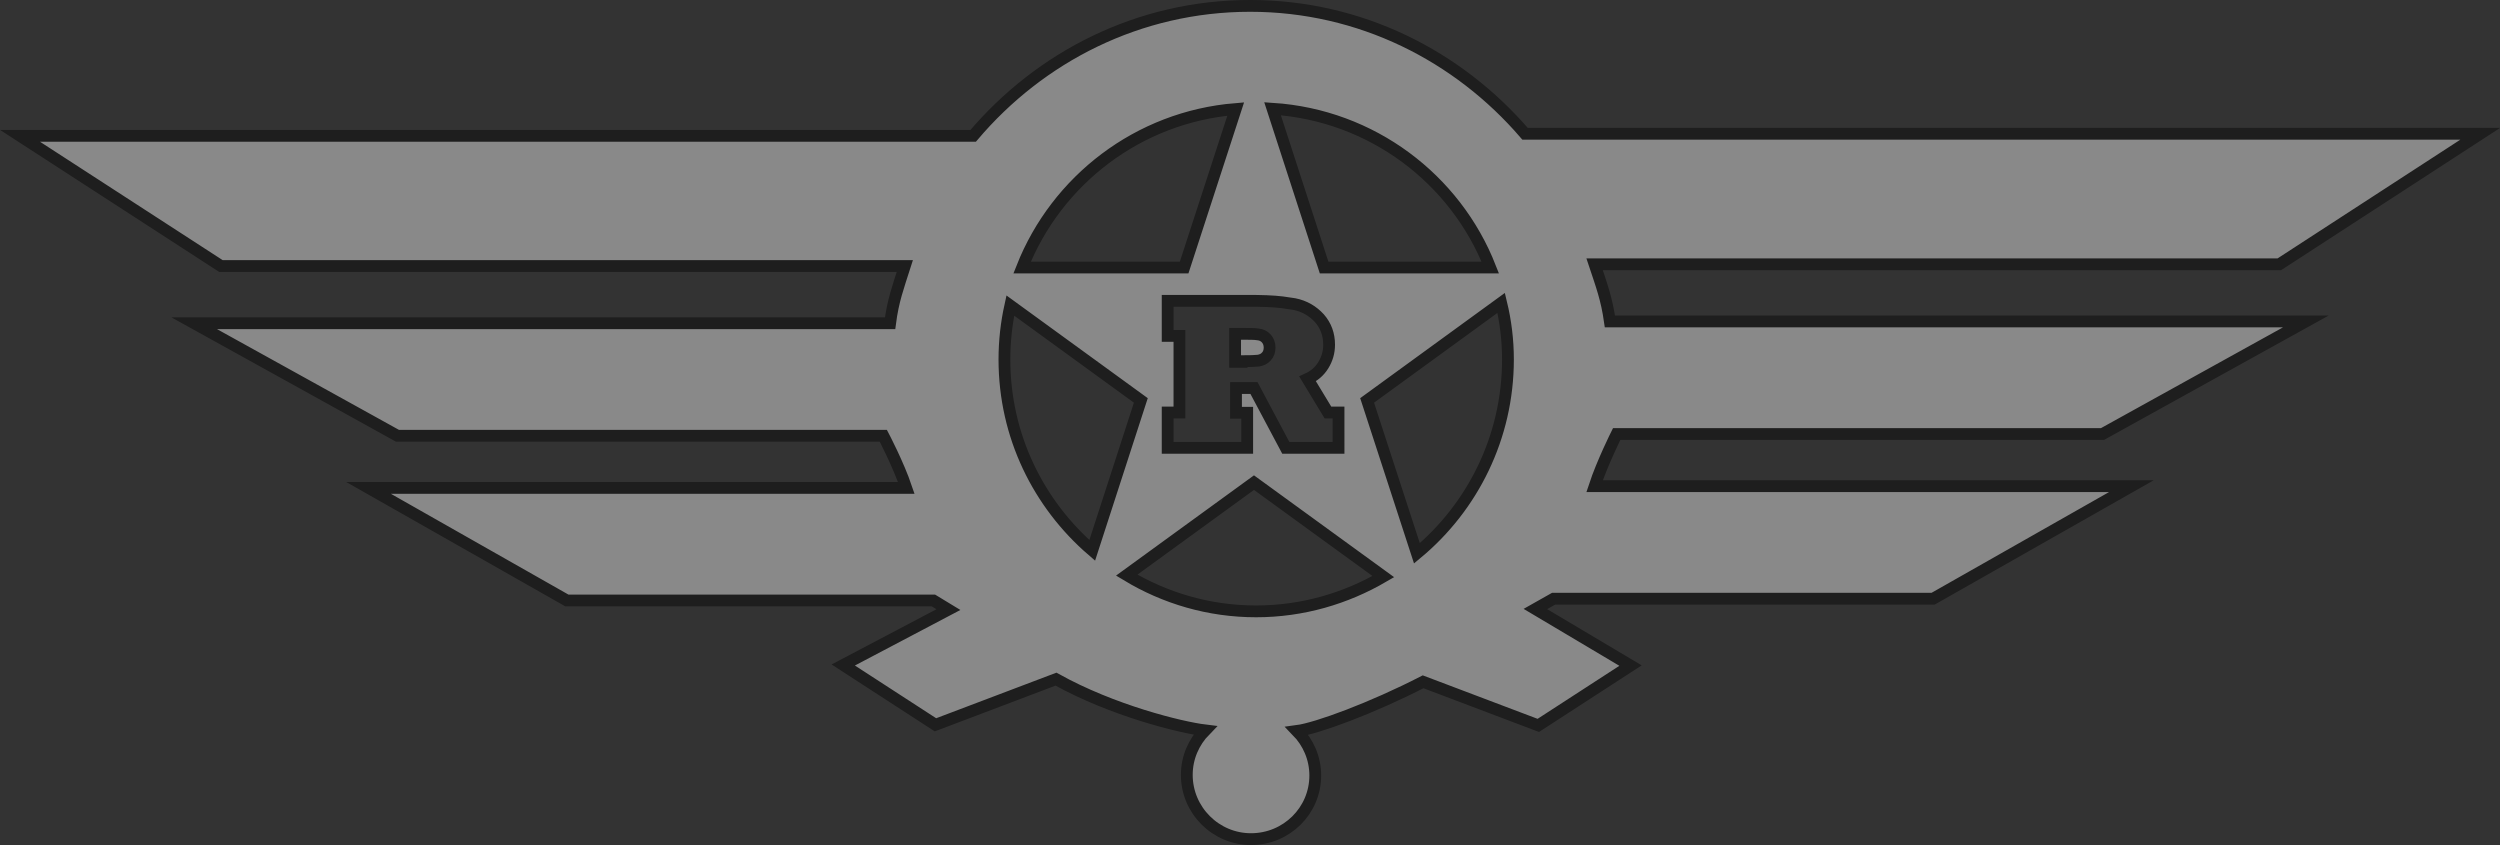 <?xml version="1.0" encoding="utf-8"?>
<!-- Generator: Adobe Illustrator 19.2.0, SVG Export Plug-In . SVG Version: 6.00 Build 0)  -->
<svg version="1.1" id="Layer_1" xmlns="http://www.w3.org/2000/svg" xmlns:xlink="http://www.w3.org/1999/xlink" x="0px" y="0px"
	 viewBox="0 0 848.5 286.9" style="enable-background:new 0 0 848.5 286.9;" xml:space="preserve">
<rect x="0" y="0" width="848.5" height="286.9" fill="#333333" stroke="none"/>
<style type="text/css">
	.st0{fill:url(#SVGID_1_);stroke:#FFFFFF;stroke-width:4.611;stroke-miterlimit:10;}
	.st1{fill:#FFFFFF;}
	.st2{fill:#FFFFFF;stroke:#FFFFFF;stroke-width:1.088;}
	.st3{fill:#FFFFFF;stroke:#FFFFFF;stroke-width:1.062;}
	.st4{fill:#FFFFFF;stroke:#FFFFFF;stroke-width:1.093;}
	.st5{fill:#FFFFFF;stroke:#FFFFFF;stroke-width:1.103;}
	.st6{fill:url(#SVGID_2_);stroke:#FFFFFF;stroke-width:5.289;stroke-miterlimit:10;}
	.st7{fill:url(#SVGID_3_);stroke:#FFFFFF;stroke-width:5.289;stroke-miterlimit:10;}
	.st8{fill:#FFFFFF;stroke:#FFFFFF;stroke-width:1.248;}
	.st9{fill:#FFFFFF;stroke:#FFFFFF;stroke-width:1.219;}
	.st10{fill:#FFFFFF;stroke:#FFFFFF;stroke-width:1.254;}
	.st11{fill:#FFFFFF;stroke:#FFFFFF;stroke-width:1.265;}
	.st12{fill:url(#SVGID_4_);stroke:#FFFFFF;stroke-width:5.289;stroke-miterlimit:10;}
	.st13{fill:#006838;}
	.st14{fill:#48B865;}
	.st15{fill:#C2B59B;stroke:#A97C50;stroke-width:3;stroke-miterlimit:10;}
	.st16{fill:#C49A6C;stroke:#8B5E3C;stroke-width:4;stroke-miterlimit:10;}
	.st17{fill:url(#SVGID_5_);stroke:#FFFFFF;stroke-width:5;stroke-miterlimit:10;}
	.st18{fill:url(#SVGID_6_);}
	.st19{fill:url(#SVGID_7_);stroke:#FFFFFF;stroke-width:5;stroke-miterlimit:10;}
	.st20{fill:url(#SVGID_8_);stroke:#FFFFFF;stroke-width:5;stroke-miterlimit:10;}
	.st21{opacity:0.6;fill:#C49A6C;enable-background:new    ;}
	.st22{opacity:0.42;}
	.st23{fill:#FFFFFF;stroke:#000000;stroke-width:4;stroke-miterlimit:10;}
</style>
<g>
	
		<linearGradient id="SVGID_1_" gradientUnits="userSpaceOnUse" x1="-5521.17" y1="-792.528" x2="-5521.17" y2="-962.604" gradientTransform="matrix(1 0 0 -1 0 288)">
		<stop  offset="0" style="stop-color:#FFFFFF"/>
		<stop  offset="0.186" style="stop-color:#E6E7E8"/>
		<stop  offset="0.301" style="stop-color:#E1E3E7"/>
		<stop  offset="0.404" style="stop-color:#D7DBE4"/>
		<stop  offset="0.503" style="stop-color:#C8CFE0"/>
		<stop  offset="0.6" style="stop-color:#B3C0DA"/>
		<stop  offset="0.694" style="stop-color:#97ADD3"/>
		<stop  offset="0.786" style="stop-color:#7798CA"/>
		<stop  offset="0.876" style="stop-color:#4E83C1"/>
		<stop  offset="0.928" style="stop-color:#2778BD"/>
		<stop  offset="0.984" style="stop-color:#1C75BC"/>
		<stop  offset="0.986" style="stop-color:#1E71B9"/>
		<stop  offset="0.99" style="stop-color:#2264B0"/>
		<stop  offset="0.995" style="stop-color:#294EA2"/>
		<stop  offset="1" style="stop-color:#2E3192"/>
		<stop  offset="1" style="stop-color:#2E3192"/>
	</linearGradient>
	<path class="st0" d="M-6112,1140.2c0,0-6,18.3,26.1,15.3c50.8-4.7,50.5-18.5,50.5-18.5l44.4-15.9l5.6,12.4l30,9.1l35.7-19.5
		c0,0,28.8-46.5,41.3-42.3c77,25.4,67.1,6,78.6,4.9s49.7,15.7,49.7,15.7l29.6,23.5l14.5-13.2l15.5,8l21.1,25.3l1.9,2.8
		c0,0,26.6-7.5,39.8-6.4c19.2,8.4,39.3,11.8,39.3,11.8l38.1-1.3l57.9,15.5l38.9,2.8l34-4.4l37.7-6.9l38.9-3.6l24.9-9.6
		c0,0,16.9-9.1,28.2-9.8c11.3-0.6,33.2,7,33.2,7l10,6l27.8-21.2l37.8,13.2l7.2,9l27.3,11.5l15.8,3l61.1-8.9l19.4,3.9l29.2,3.9
		l38.3,14.1l39.8-6l46.8,8.5l13.1,3.1h10.8l22.6-9.1l26.7-0.6l18.3,0.7l0.8,38.3h197v33.2h-328.7v-0.4l-1159.4,1.2l-187.7,0.2
		c-151.8,21.1-153-46.1-153-46.1l184.9-25.1l86.1-57.3L-6112,1140.2z"/>
	<path class="st1" d="M-6244.4,1185.2c1.7,3.5-11.5-1.3-11.5-1.3l-11.5,6.6l-45.5,34.6c0,0,41.2-44.4,33.6-44
		c-199.2,10.3,72.8,19.3-134.2,27.3c-110,4.3,124.6-29,124.6-29l49.6-12C-6239.3,1167.4-6248.2,1177.4-6244.4,1185.2z"/>
	<path class="st2" d="M-5878.4,1080.3c1.7-0.3,11.1,3.5,54,15.4c15.9,2,20.4-9.2,25.3-11.1c4.8-1.8,48.3,15.6,48.3,15.6l23.2,22.5
		l6.1,5.6l15.2-14.3c0,0-15.3,23.9,0.6,35.7c38.4,16,20.1-28,20.1-28s15.3,27.6,23,26.7c8.6-8,33.6-7.3,33.6-7.3s-44.1,4.7-3.1,25.3
		c16.5,14,35.5-1.3,11.8-19.3c-23.1-17.5,28.5,6.6,28.5,6.6l40.5-2l46,14c0,0-40.1-17.2-85.6-2.1c-18.4,6-23.9,14.7-20.6,17.4
		c20.8,17.4,43.9-23.9,39.1,0.1c-0.6,3-16.5,25.6-67,24.4c37-28.1-120.7-77.1-18.3-12.4c13.9,8.8-125.9-19.6-125.9-19.6
		s142.6,49.8,74.9,2.1c0-1.4-125.2-20.5-125.2-20.5s98.6,3.9,132,17.1c16.3,8.1-39.2-19.2-34.4-18.7c18.7,2,18.7-6,18.7-6
		s-0.3-27.8-24.5-24c-36.3,8.3-23.5,23.9-7.9,28c-25.2,0-62.6-4-62.6-4s19.3-0.2,30.9-6.8c15-8.5,21.3-15.1,24.2-18.8
		c2.9-3.7,10-16.7,3.9-19.9c-74.8-39.5-60.7,31.2-23,15.5c-14.5,17.1-41,24-39.6,17.5C-5808.1,1098.1-5878.4,1080.3-5878.4,1080.3z"
		/>
	<path class="st3" d="M-4858.2,1173.4l-14,3.6l-17.3-1.5l-56.3-4.6l-38.7,6.9l-37.4-13.3l-15.2-2.8l-35.1-6.4l-57.5,8.6l-18.1-2.5
		l-23-9l-11.5-11.5c0,0-23.1-10.5-35.1-14.5c-1.9-0.6-12.7,6.4-21,16l-12.3,5.5l-3.6-5c0,0-26-7.1-34.5-7c-14.7,0.2-45.1,16-41.7,16
		c19.5-8.4,41.6-15.6,42.4-4.5c0.1,1.6,2.3,0.4-2.5,5.5c-2.9,3,12.2-3.5,17-0.4s2.4,8.9,2.4,8.9s-9.2,7.6-14.1,8.1
		c-2.8,0.3-9.4,1-46.8-14.8c-4.6-1.9,18.9,10.9,18.9,10.9l34.8,11.4l60-7.5c3.6-0.3-86.8,20.1-45-6c8-5,21-15,21-15s-4,11,5,6
		c23-14-2-9-2-9c42-39,45.1,24.5,10.8,27.6c-7.9,0.7,45.2-0.6,46.2-3.6c6.1-18.4,69.3,68.7,16-7c-7.2-10.2,15.7,2.5,35.1,5
		c106.9-24,11.9,16-14.1,7c12,10,57.3,14.5,57.3,14.5l20.1,3.5c0,0-45.6-8.3-36.9-15.9c24.7-21.6,108.1,13.9,29.7,12.9
		c-11.5-0.1-12.5,0.1-12.5,0.1l34.2,11.5c0,0,100.9,8.7,89.3-5.3c-125.7-8-84.4-61.8,4.8-3.3c-38.8-43.5,147.5,5,13.4,5.3
		c34.8,25.4,41.8,8,34.9,7.8c-4.3-0.1,37.2,3.4,37.2,3.4l53.7-6.6l14.6-22.5L-4858.2,1173.4z"/>
	<path class="st4" d="M-5884.6,1081.9c1-1.2-18.1,17.6-18.1,17.6l-14.9,22l-37.3,22.6c0,0,32.7-12.7,42.6-10.5s8,19.7,4,26.5
		s-42.3,19.9-42.3,19.9l61.7-9.9c0,0,14,3.7,3.3-5.7c-15-13-14.8-30.7-14-30c17,15,40.6,29.8,40.6,29.8l51.1-6.6c0,0,25,3.6,4.4,1.3
		c-58-6.6-85.4-29.6-85.4-29.6s-9-9-7.9-18C-5895.4,1099.4-5895.4,1094.9-5884.6,1081.9z"/>
	<path class="st5" d="M-5930.2,1173.6l-17.4-17.2c6,20-32.7,4.6-36.4-3.9c-8.1-18.5,31-7,31-7l-35.1-12.9l-5.2-10.4l-38.1,14.3
		l-3.7,1.7c0,0-1.4,7.6-17.2,13.5c-65.4,16.9-59.9-10.2-63.8-12c-22.7-10.7-48-19.7-48-19.7s-86.9,56.4-81.6,53.4
		c82.7-58.5,118-23,87-48.5c83.5,22-2.9,34.5-2.9,34.5c1,16.7,35.6,23,56.8,23c19.4,0,11.5-40.5,65.5-13c18,10.5,2.8,38.9,32.1,13.2
		c-39.7-15.4-30-33.1-16.6-33c44.8,0.3,22.6,21.4,22.6,21.4s13.7,8,47.3,8.9L-5930.2,1173.6z"/>
	
		<linearGradient id="SVGID_2_" gradientUnits="userSpaceOnUse" x1="-5612.254" y1="-830.825" x2="-5612.254" y2="-1067.716" gradientTransform="matrix(1 0 0 -1 0 288)">
		<stop  offset="0" style="stop-color:#FFFFFF"/>
		<stop  offset="0.186" style="stop-color:#E6E7E8"/>
		<stop  offset="0.311" style="stop-color:#E2E3E7"/>
		<stop  offset="0.418" style="stop-color:#D8DBE4"/>
		<stop  offset="0.517" style="stop-color:#C9D0E0"/>
		<stop  offset="0.612" style="stop-color:#B5C1DB"/>
		<stop  offset="0.705" style="stop-color:#9BAFD4"/>
		<stop  offset="0.794" style="stop-color:#7B9ACB"/>
		<stop  offset="0.881" style="stop-color:#5586C2"/>
		<stop  offset="0.945" style="stop-color:#2778BD"/>
		<stop  offset="0.992" style="stop-color:#1C75BC"/>
		<stop  offset="0.993" style="stop-color:#1E71B9"/>
		<stop  offset="0.995" style="stop-color:#2264B0"/>
		<stop  offset="0.998" style="stop-color:#294EA2"/>
		<stop  offset="1" style="stop-color:#2E3192"/>
		<stop  offset="1" style="stop-color:#2E3192"/>
	</linearGradient>
	<path class="st6" d="M-6377.2,1215.1l148.7-20l47.5-29.7l37.5-8.4l28,24.4l93-1l15.4-0.2l77.6-1.1l26.2-5.3l71.2-18.8l98.6,12.2
		l15.3,2.7l52.2,24.3l36,4.9l2.5,12.6l41.4-23.6l18.7-14l51.1-9l35.9-29.2l44-16.9l46.8,21.6l5.8,9l20.1-11.5l22.3,7l31.7,21
		l18.3,7.5l-4,1l-9,3h24l29.1-2.2l37.4-2.5l42.6-13.3l12,20l61,10l49,3l12,3l-7-6c0,0,4,0,5-1c0,0,21-3,39,14c0.7,0.7,45-13,45-13
		l6.4,4.3l23.1,13c0,0,2.8,0.9,34.7-1.7c86-7.1,20.5-6.4,13.9-1.5l2.1,149.4l-1476.4,2.9L-6377.2,1215.1z"/>
	<path class="st1" d="M-5430.7,1187.9c59.7-19.5,38.1-49,38.1-49l8.6,9.5l19.4-10.5l19.4,7l33.1,22.5c0,0-25.4-21-41.7-20.3
		c-67.1,13.3-4.2,44.7-5.8,44.8C-5412.7,1197.4-5430.7,1187.9-5430.7,1187.9z"/>
	<g>
		<path class="st1" d="M-5152.5,1179.4c0,0-13-11-21-28c-39,35-113,23-113,23c-344,151,44,105,79,30c91-12,27-63-24,5
			c-3.6,4.8-98.3-23.7-50-28c101-9,0.8-2.4,37,7c23,6,78-44,83-7c1.3,9.8-46,18-46,18l-20,27l70-4c140.7,16.1,141.9,15.2,100,16
			c-12-8-143.7-46,33-20L-5152.5,1179.4z"/>
	</g>
	<path class="st1" d="M-5518.4,1165.9c26.6-21,32-27.6,35.3-30c5.3-3.9,46-17,48.2-17.5s43.9,22,43.9,22
		c-42.1-21.2,13.7,19.5-27.3-2.5c-26.6-13.5-21.5-19.4-42.5,1.6c-43.2,72.5,101.5-7.6,37.5,49.9c-52.5,17.5-61-11.1-63-18.4
		c43.5-57-53.4-11.9,0,8.6c10.8,4.2,28.4,14.8,43.5,17.8c44,8.7,28.6,24.9,7.2,24c-7.9-0.3-2.5,15.9-86.3-24.5
		c-44.6-21.5,18.7-25,18.7-25c-37.2-6.1-71.9,8.5-71.9,8.5l5.8-6.5C-5569.5,1173.9-5519.7,1166.9-5518.4,1165.9z"/>
	<path class="st1" d="M-6286.9,1208.2c-41.3,13.5-56.2,5.9-56.2,5.9c154.2-18.2-31,4.8-44.2,3.4c216.8-30-23.5-20.4,130-37.8
		c11.7-3.3,77.7-47.3,74.8-22.8c-7.4,6.3-79.9,69,7.2,34c76.7-30.8-20.6-37.6-39.6-2l-24.3,16.3L-6286.9,1208.2z"/>
	<path class="st1" d="M-5829.9,1156.4c-32.2,3.4-178.1,26.2-93.9,24.8c1.8,0-172.1,36.1-172.1,36.1l354-9c0,0-94.2-29.8-96.1-36.9
		c-1.9-7.1,23.4-9.3,27.1-9.8c23.2-1.3,90.7,8.8,90.7,8.8S-5796.8,1152.9-5829.9,1156.4z"/>
	
		<linearGradient id="SVGID_3_" gradientUnits="userSpaceOnUse" x1="-4065.888" y1="-741.384" x2="-4065.888" y2="-969.596" gradientTransform="matrix(1 0 0 -1 0 288)">
		<stop  offset="0" style="stop-color:#FFFFFF"/>
		<stop  offset="0.186" style="stop-color:#E6E7E8"/>
		<stop  offset="0.311" style="stop-color:#E2E3E7"/>
		<stop  offset="0.418" style="stop-color:#D8DBE4"/>
		<stop  offset="0.517" style="stop-color:#C9D0E0"/>
		<stop  offset="0.612" style="stop-color:#B5C1DB"/>
		<stop  offset="0.705" style="stop-color:#9BAFD4"/>
		<stop  offset="0.794" style="stop-color:#7B9ACB"/>
		<stop  offset="0.881" style="stop-color:#5586C2"/>
		<stop  offset="0.945" style="stop-color:#2778BD"/>
		<stop  offset="0.992" style="stop-color:#1C75BC"/>
		<stop  offset="0.993" style="stop-color:#1E71B9"/>
		<stop  offset="0.995" style="stop-color:#2264B0"/>
		<stop  offset="0.998" style="stop-color:#294EA2"/>
		<stop  offset="1" style="stop-color:#2E3192"/>
		<stop  offset="1" style="stop-color:#2E3192"/>
	</linearGradient>
	<path class="st7" d="M-4653.4,1117.6c0,0-0.3,23.8,26.1,20.2c50.6-6.9,58.5-20.4,58.5-20.4l18.9-0.3l33.6-26.7l28.8,26.7l26.5-21.9
		c0,0,38.1-66.6,39.7-65.8c77,39,96.4,18,96.4,18l33.6,19.2l36.9-4.2c0,0,1.9,8,12.5,18.7c6.2,6.3,32.6,16,32.6,16l11.4,9.4l4-2.1
		c0,0,18.2,6,35.5,8c18.2,13,37.9,18,37.9,18l29,2.8l57.9,20.4l38.9,3.6l34-5.8l37.7-9.1l38.9-4.7l24.9-12.6c0,0,16.9-12,28.2-12.8
		c11.3-0.9,26.3,12,26.3,12l16.9,5.1l27.8-27.9l29.9,19.2l7.5,14.2l28.1,9.4l67.7-5c0,0,16.3-6.7,28.8-4c12.5,2.7,24.9,12,24.9,12
		s-1-4.7,21.1-2s43.2,24.3,43.2,24.3s21.4-5.8,32.6-7.7c32.1-5.3,45.1,2.7,45.1,2.7l15.8,6l9.1,2.7l17.3,52.7l25.9-56h16.3l1.8,42.8
		h197v43.7h-328.7v-0.5l-1159.4,1.6l-187.7,0.3c-41.5-82.2-159.5-56.2-159.5-56.2s138-67,180-35.7c2.9-1.5,97.6-77.3,97.6-77.3
		L-4653.4,1117.6z"/>
	<path class="st1" d="M-4820.2,1185.1c41.2-16.7,91-45.2,91-45.2l-75.5,47l-79.9,10.2c0,0,85.4-17.3,76.4-29.3
		c-17.2-22.9-80.3-7.3-176.3,30.7c-6.9,2.7,101.9-45,115-45c73,0,96-14,96-14S-4821.6,1185.6-4820.2,1185.1z"/>
	<path class="st8" d="M-4129.4,1148.5c30.4-16.5,45.4-8.3,63-4.3l-23.4-8.4l-40-8c0,0-57.6-36.7-1,5.3c16.1,11.9-32,28.7-40.3,21.3
		c-48.4-43,12-44.9,12-44.9l-24-7.5c0,0-14.3-2.5-16.5,7.5c-3.1-11-6-10.5-6-10.5s7.2,36.2-32.6,31.4
		c-27.8-36.7,10.6-30.7,10.6-30.7s-18.2-1.3-24.9-14c-4.6-8.7-1.9-24-1.9-24l-30.9,3.2c-6.5-4-38.8-21-38.8-21s-12.7,5.8-26.1,8.5
		c-10.8-4.5-67.4-25.7-69.1-25.3c0,0,47,27.3,55.6,36.8c68.4,75.3-35.3,52.5-50.4,38c-0.7,0,30.6,30.2,48.9,28
		c28.8-3.5,36-4.2,89.7,10.5c-21.1-9.3-38.4-28.7-2.9-40.7c24.2-5.1,28.8,34.7,28.8,34.7s-18.2-38-33.6-12
		c-2.9,7.3,59,47.9,42.6,37.3c-40.5-20.8-94.4-25.8-94.4-25.8s51.8,11.8,85.4,32.5c39.3,22,30.7,12.7,30.7,12.7s41.7,21.6,27.1,9.8
		c-110.8-89.5,47.1-43.2,11.9-2.9c19.5,60,63.2-16.8,60-19.5c-1.5-1.2-22.5,36-42,12C-4165.2,1174.6-4146.9,1158-4129.4,1148.5z
		 M-4289,1083.1c-1,11.3-1.9,16-16.3,31.3c-33.6,45.3-55.8-109.6-7.7-40.7C-4296.6,1097.1-4286.5,1053.5-4289,1083.1z"/>
	<path class="st9" d="M-3387.3,1214.4l-22.1-38.7c0,0-8.3-4.3-17.3-9.3c-20.1-11.3-59.5-4.7-59.5-4.7l-20.1,4.7
		c0,0-34.5-22.2-46-22.7c-18.2-0.7-24,1.3-24,1.3s3.8-6.7-18.2-11.3c-16.5-3.5-11.5,2.1-56.6,6.7c-7.8,0.8-14.6,2.7-25.9,3.3
		c-5.8,0-10.6-0.7-10.6-0.7l-31.7-8.7l-9.6-14c0,0-30.5-19.4-31.7-19.3c-1.7,0.1-14.7,10.7-23,23.3l-5.5,3l-14.4-5.5
		c0,0-15.7-10-24.2-9.8c-14.7,0.3-46.9,21.8-43.5,21.8c18.4-11,52.7-25.3,52.5-6.5c0,2.2,0,11-15.1,12.5c-4.2,0.4-7.6,1.5-1.4,4.5
		c9.4,4.5,25.2,1.1,25.2,1.1s-11.5,4.4-12.2,4.9c-2,1.4-30.2,6-48.7-13.7c-3.2-3.4,14.9,15.7,14.9,15.7s-16.8,26,14.9,25.3
		c31.7-0.7,52.8-13.3,52.8-13.3c3.6-0.4-30.8-5.9-12.9-19.7c2.2-1.7,5.7-4.8,9.3-3.8s12.2,12.5,12.2,12.5l1.7-17.5
		c29-45.8,84.6,21.2-3.6,29.9c-7.9,0.8,69.1-5.3,88.2,0c0,0-30.7-11.3-23.2-19.3c5.2-5.5,24.2-0.7,31.9,6.3c5.3,4.9,19.2,21,19.2,21
		l37.4,6h1.9c0,0-6.2,3.5-33.6-11.3c-13.4-12.7-10.6-20,3.8-20.7c13.7-0.6,13.4,18.7,26.9,6c28.2-26.6,64.4,3.6,49.9,22.7
		c-14.4,6-58.5,1.3-58.5,1.3l49.9,14.7c0,0,68.1,10.3,72.9-11c-68.1,28.7-59.5-17.7-47-29c0.5-0.5-2.5,7.1,1.9,13.3
		c1.5,2.1,12.2-24.2,28.8-8c16.3,16-11.6,24.3-8.6,24.7c58.5,7.3,11.5-35.3,16.3-9.3c23-21.3,92.1-9.3,90.2-6
		c-109.4-8,139.1,35.3-62.3,18.7c34.8,33.4,37.9,14,31,13.7c-4.3-0.2,52.2,8.6,52.2,8.6l53.7-8.6l7.9-21.6L-3387.3,1214.4z"/>
	<path class="st10" d="M-4419.4,1029.7c-1.1-0.8-21.8,34.3-21.8,34.3l-14.9,29l-28.5,24.7c0,0,24-11.7,33.9-8.7
		c9.9,3,9.9,26.5,4,34.9c-15.6,22-47.5,27.2-47.5,27.2s50.8-3.3,49.9-4c-44.1-4,20.3-13.8,19.4-14.2c-29.5-14-9-31.2-9.4-30.5
		c-8.6,14.5,31.7,25.5,31.7,25.5l49.4-9.5c0,0,31.8,7.1,11.2,4c-58-8.6-83.3-42.9-83.3-42.9s-4.7-5.3-6-17.2
		C-4436.4,1033.9-4321.6,1100.2-4419.4,1029.7z"/>
	<g>
		<path class="st11" d="M-4453.7,1151.9c0,0-1.4,6,6.5,4.5c-7.9,0-2.2-4.5-2.2-4.5c-0.7-0.7-6.5-4.4-7.2-5
			c-14.8-16.7-42.1-52.7-51.5-57c-13.9-6.4-5-7-39,27.2l-18.9,0.8l-2.2,2c0,0-5.8,3.3-21.6,11c-65.4,22.2-59.4-10.6-63.3-13
			c-22.7-14.1-53.2-29.5-53.2-29.5s-117.8,97.3-116.7,97.3c36.2-18.7,44.5-31.2,54.8-41.3c1.6-1.5-2.4,11.3-2.4,11.3
			c1-1.8,23-12.7,37.4-22c24.7-19.3-19.7-0.2-17-2.3c44.6-35,92.1-1.7,59.7-30c89.9,34.5,11.5,71.5-4.3,45
			c-12.9,37,48.9,47.3,79.9,55c10.1,2.5,58.7-8.4,47.5-8.5c-53.2-0.5-20.9-43.5-66.2-6c-5.2,4.3-19.3,2.5-20.1-7
			c-2.2-25.5,93-44.8,21.3-40.2c-3,0.2,51.3-5.8,58.5-13.8c-36.7,63-7.7,84.5,49.9,51.2c-55.6,13.3-49-43.3-47-41.3
			c12.5,12.7,24-15.3,24-15.3c34.5,28.7,34.5,50,34.5,50s1,2.7,17.8-0.1c0,0,16.4-2.4,26-6c13.5-5.1,14.5-8.5,14.1-11.8
			C-4454.4,1152.4-4453.7,1151.9-4453.7,1151.9z M-4541.2,1116.4c6.2-4,15.6-12.3,15.3-11.3c-4.1,14.3,5.8,8.1,6,8.8
			c7.9,24.5,7.2-16,23-3c10.3,8.5,20.9,20.5,33.3,36.8C-4512.5,1111.1-4461.6,1218.4-4541.2,1116.4z"/>
	</g>
	
		<linearGradient id="SVGID_4_" gradientUnits="userSpaceOnUse" x1="-4136.103" y1="-801.54" x2="-4136.103" y2="-1113.337" gradientTransform="matrix(1 0 0 -1 0 288)">
		<stop  offset="0" style="stop-color:#FFFFFF"/>
		<stop  offset="0.186" style="stop-color:#E6E7E8"/>
		<stop  offset="0.193" style="stop-color:#E2E3E7"/>
		<stop  offset="0.344" style="stop-color:#ADBCD9"/>
		<stop  offset="0.489" style="stop-color:#839FCD"/>
		<stop  offset="0.624" style="stop-color:#628CC5"/>
		<stop  offset="0.746" style="stop-color:#4680C0"/>
		<stop  offset="0.852" style="stop-color:#317ABE"/>
		<stop  offset="0.928" style="stop-color:#2778BD"/>
		<stop  offset="0.984" style="stop-color:#1C75BC"/>
		<stop  offset="0.986" style="stop-color:#1E71B9"/>
		<stop  offset="0.99" style="stop-color:#2264B0"/>
		<stop  offset="0.995" style="stop-color:#294EA2"/>
		<stop  offset="1" style="stop-color:#2E3192"/>
		<stop  offset="1" style="stop-color:#2E3192"/>
	</linearGradient>
	<path class="st12" d="M-4890.5,1195.4c35-3,87.2-5.1,87.2-8l75.7-46.4l24.3-0.1c0,0-15.3,32.2,79.3,58.6
		c26.1,7.3,86.7-14.4,86.7-14.4l24.9-14l61-1.6c0,0-10.8,25.5,54,19.5c26-2.4,24.6-53.3,24.6-53.3s57.1,1.4,76.3,6.7
		c19.2,5.3,28.8,13.3,28.8,13.3l68.1,31.3l36.3,18.4l-18-18l21,21l51.9-42.3l44.2-8.8l45.5-45.6l44-22.3l26.9,19.7l21.4,23.1
		l23.8-13.6l21.6,9.9l29.7,31.3l27.8,5.2l8.6,6l-19.2,8l35.5-5.3l-14.4-2.7l50.3-8.5l43.7-6.8l23,9.1l33.3,10.6l78,11.7
		c0,0-1,2-1,1.3c0-2-18.2,3.3-18.2,3.3l23-0.7l41.2,6l32.6-12l90.2,8.7l6.7,6c0,0-11.1,19.4,21.1,20.7c22.4,0.9-11.6-7.8-18.2-1.3
		l-6.5,178.5l-1476.4,3.8C-4890.3,1401.3-4846.5,1211.4-4890.5,1195.4z"/>
	<path class="st1" d="M-3325,1225.1c-37.4,8.2-41.1-23.8-91.1-31.3c-44.1-6.7-99.8-0.7-94-28.7c4.8,20-39.3,32.3-39.3,32.3l41.2,6.3
		c0,0-30.7-10.7,17.3-16c213.9,22-153.5,38.7-194.7,25.3c-5.7-1.9,117,48,138.1,36c20.8-11.8,153.5-15.3,153.5-15.3L-3325,1225.1z"
		/>
	<g>
		<path class="st1" d="M-3583,1189.7l-135.5-32.4l-86.3,12.1c15.2-1.3,59.5-8.4,80.8-5c8.3,3.2,17.4,1.6,13.4,9.3
			c-9.1,17.7-248.4,28-248.4,28l270,15.7c0,0,257.7,33.9,213.4,5c-32.6-21.3-227.3-16-210.1-30.7c7.7-3.3,20.1,0,20.1,0
			C-3713.7,1164.2-3583,1189.7-3583,1189.7z"/>
	</g>
	<path class="st1" d="M-4058.8,1153.1c10.2-20.7,34.9-35.2,38.1-38.3c5.3-5.2,39.7-24.2,45.4-24.8c5.8-0.6,28.6,23.4,28.6,23.4
		s-23.3-9.7-26.7-9.6c-17.4,0.6-29,17.8-29,17.8s0.1,48.7,108.5,72c-69.1,88-24-20-113.2-42c-42.1-6.9-30.7,7.2-18,17.7
		c71.5,59.3,2.6,42.2-21.3,35.1c-11.6-3.5,45-3.5,16-31.1c-9.7-9.3-13.1-11.1-21.8-13.1c-34.5-4.7-66.2,19.3-66.2,19.3l9.6-14
		C-4108.6,1165.7-4059.5,1154.6-4058.8,1153.1z"/>
	<path class="st1" d="M-4034.8,1165.7c-17.3-9.3-89.2-9.3-63.7,23.3c50.9,65.1-70.6,30.7-70.6,30.7l50.6-54.7
		C-4118.5,1165-4047.2,1147.1-4034.8,1165.7z"/>
	<path class="st1" d="M-4376.2,1138.4c-25.6,10-25.9,28.7-113.2,32.7c-1.8,0.1,61.4,24.7-79.6,33.3l303,15.6l103.7-7.6
		c0,0-106.5-50.5-123-56.5c0,0,61.1,29.5,5,36c-24.5-0.5-18.5,11-21.6,10c-35.3-11.9-70.5-24.5-70.5-42.2c0-9.5,10.7-14.1,14.4-14.7
		c42.2-14.7,102.9,19.3,102.9,19.3S-4319.9,1116.4-4376.2,1138.4z"/>
	<path class="st1" d="M-3912,1155.7c-1.9-6.4-51.9-59.1-31.7-39.8l17,14.7l25.9-11.8l18.2,10.2l26.6,26.5c0,0-66.6-62.9-43.6,1
		c1,2.7-21.1,20-21.1,20L-3912,1155.7z"/>
	<path class="st1" d="M-4874.9,1209.1l127.8-20.1l19.4-1.5c122.2,10.4,139.2,11.7,111.6,6.9c-2.9-0.5-89.4-6.9-94-9.3l0.5-0.7
		c0,0,13.9,0.7,12-1.3c-18.2-9.3-28.8-24-28.8-24s-1.9,7.3,2.9,16.7c2.2,4.3-8.6-7.1-11.5-8.7c-5-14.1,5.5-26.3,5.5-26.3
		c0.7-0.5-20.4,31.2-134.1,50.7c58-18,23-36-91.6-1.5c-9.8,3-30,13.3-39.7,17.8c45.1-20,187.3-41.3,107.5-12.7"/>
</g>
<g>
	<polygon class="st13" points="-3532.8,2182.7 -3538.8,2111.3 -3552.8,1920.7 -3552.8,2111.3 -3568.7,2099.4 -3572.7,1968.4 
		-3586.2,2066.7 -3582.7,1813.6 -3598.6,1670.6 -3596.5,2108.6 -3618.6,2123.2 -3628.5,1908.8 -3636.5,2111.3 -3664.4,2111.3 
		-3672.4,1742.1 -3682.4,2099.4 -3706.3,2099.4 -3716.3,1587.3 -3724.2,2039.8 -3736.2,1801.6 -3736.2,2083 -3740.2,2102.2 
		-3742.2,2103.6 -3758.7,2111.3 -3770.4,2111.3 -3776.1,1908.8 -3776.7,1931.6 -3777.4,1908.8 -3783.3,2111.3 -3788.4,2111.3 
		-3789.5,2088.6 -3798.4,1880.5 -3809.2,2045.3 -3811.2,1931.7 -3816.3,2036.3 -3817.6,1761.7 -3827.8,1604.8 -3825.3,1922.3 
		-3831.5,2039.8 -3846.1,1899.1 -3847,1866.3 -3852.1,2088.6 -3870,2088.6 -3879.5,1950 -3893,2075.6 -3896.8,2075.6 
		-3908.3,2010.2 -3916,2075.6 -3924,2085.2 -3931.2,1908.8 -3938.4,2057.7 -3942.6,1868.4 -3945.4,2088.6 -3953.1,2088.6 
		-3963.3,2088.6 -3967.8,2050.4 -3979,1813.6 -3981.1,2063.7 -3989.4,1968.4 -3991,2019 -3999.9,2079.3 -4010.7,1928.1 
		-4022.3,2079.3 -4022.6,2079.3 -4027.4,1857 -4032.2,2092.4 -4059.7,2066.2 -4059.7,1739.3 -4069.4,2000.8 -4083.9,2066.2 
		-4103.3,2066.2 -4111.4,1673.9 -4117.8,2079.3 -4131.8,2079.3 -4135.2,1968.4 -4141.5,2041.9 -4144.3,1944.4 -4145.4,1813.6 
		-4153.1,1752 -4155.9,2091.8 -4175.9,2079.3 -4171.1,1595.4 -4184,1752.4 -4185.6,2027 -4189.9,1957.7 -4192.2,1908.8 
		-4198.7,2069.6 -4208.2,2079.3 -4208.2,1870.1 -4219.5,2079.3 -4221.5,2111.3 -4228.9,2111.3 -4237,1742.1 -4247.2,2099.4 
		-4271.6,2099.4 -4281.8,1587.3 -4290,2039.8 -4302.2,1801.6 -4302.2,2099.4 -4336.8,2123.2 -4342.9,1908.8 -4349,2111.3 
		-4361.2,2111.3 -4371.4,1587.3 -4377.5,2111.3 -4389.7,2051.7 -4394.2,2060.2 -4394.3,2051.7 -4398.8,2069 -4410.1,2090.4 
		-4417.6,1587.3 -4430.5,2111.3 -4446,2111.3 -4453.8,1908.8 -4461.5,2123.2 -4505.5,2099.4 -4505.5,1801.6 -4521,2039.8 
		-4531.3,1587.3 -4544.2,2099.4 -4575.2,2099.4 -4588.1,1742.1 -4598.5,2111.3 -4607.8,2111.3 -4610.3,2079.3 -4624.7,1870.1 
		-4624.7,2079.3 -4636.8,2069.6 -4645,1908.8 -4647.9,1957.7 -4653.4,2027 -4655.4,1752.4 -4671.8,1595.4 -4665.7,2079.3 
		-4691.2,2091.8 -4694.7,1752 -4704.4,1813.6 -4705.8,1944.4 -4709.4,2041.9 -4717.3,1968.4 -4721.7,2079.3 -4739.4,2079.3 
		-4747.6,1673.9 -4757.9,2066.2 -4782.5,2066.2 -4800.9,2000.8 -4813.2,1739.3 -4813.2,2066.2 -4848.1,2092.4 -4854.2,1857 
		-4860.4,2079.3 -4860.7,2079.3 -4875.4,1928.1 -4889.1,2079.3 -4900.4,2019 -4902.4,1968.4 -4913,2063.7 -4915.6,1813.6 
		-4929.9,2050.4 -4935.6,2088.6 -4948.6,2088.6 -4958.3,2088.6 -4963.2,1866.3 -4967.1,2057.7 -4976.3,1908.8 -4985.5,2085.2 
		-4995.6,2075.6 -5005.3,2010.2 -5019.9,2075.6 -5024.8,2075.6 -5042,1950 -5054,2088.6 -5076.7,2088.6 -5083.2,1866.3 
		-5084.3,1899.1 -5102.9,2039.8 -5110.7,1922.3 -5107.5,1604.8 -5120.5,1761.7 -5122.1,2036.3 -5128.6,1931.7 -5131.1,2045.3 
		-5144.9,1880.5 -5156.2,2088.6 -5157.6,2111.3 -5164,2111.3 -5171.5,1908.8 -5172.4,1931.6 -5173.2,1908.8 -5180.4,2111.3 
		-5195.2,2111.3 -5216.2,2103.6 -5218.7,2102.2 -5223.8,2083 -5223.8,1801.6 -5239,2039.8 -5249.1,1587.3 -5261.8,2099.4 
		-5292.2,2099.4 -5304.8,1742.1 -5314.9,2111.3 -5350.4,2111.3 -5360.5,1908.8 -5373.1,2123.2 -5401.2,2108.6 -5398.4,1670.6 
		-5418.7,1813.6 -5414.3,2066.7 -5431.3,1968.4 -5436.4,2099.4 -5454.2,2109.9 -5455.5,2039.3 -5456.6,2043.6 -5456.6,1920.7 
		-5471.3,2078.7 -5478.8,1574.9 -5491.7,2098.9 -5507.2,2098.9 -5515,1896.4 -5522.7,2110.8 -5566.6,2087 -5566.6,1789.2 
		-5582.1,2027.4 -5592.5,1574.9 -5605.4,2087 -5636.4,2087 -5649.3,1729.7 -5659.7,2098.9 -5669,2098.9 -5671.5,2066.9 
		-5685.9,1857.7 -5685.9,2066.9 -5698,2057.2 -5706.2,1896.4 -5709.1,1945.2 -5714.6,2014.6 -5716.6,1740 -5733,1583 
		-5726.9,2066.9 -5752.3,2079.4 -5755.9,1739.6 -5765.6,1801.1 -5767,1932 -5770.6,2029.5 -5778.5,1956 -5782.9,2066.9 
		-5800.6,2066.9 -5808.8,1661.5 -5819.1,2053.8 -5843.7,2053.8 -5862.1,1988.4 -5874.4,1726.9 -5874.4,2053.8 -5909.2,2080 
		-5915.4,1844.6 -5921.5,2066.9 -5921.9,2066.9 -5936.5,1915.7 -5950.2,2066.9 -5961.6,2006.6 -5963.6,1956 -5974.2,2051.2 
		-5976.8,1801.1 -5991.1,2038 -5996.8,2076.2 -6009.8,2076.2 -6005.4,2070 -6026,1801.7 -6028.3,2045.3 -6037.5,1896.4 
		-6046.7,2072.8 -6056.8,2063.2 -6066.5,1997.8 -6081.1,2063.2 -6086,2063.2 -6103.2,1937.6 -6115.2,2076.2 -6137.9,2076.2 
		-6144.4,1853.9 -6145.5,1886.7 -6164.1,2027.4 -6171.9,1909.9 -6168.7,1592.4 -6181.7,1749.3 -6183.3,2023.9 -6189.8,1919.3 
		-6192.3,2032.9 -6206,1868.1 -6217.3,2076.2 -6218.7,2098.9 -6225.2,2098.9 -6232.7,1896.4 -6233.5,1919.2 -6234.4,1896.4 
		-6241.6,2098.9 -6256.4,2098.9 -6277.4,2091.2 -6279.9,2089.8 -6285,2070.6 -6285,1789.2 -6300.2,2027.4 -6310.3,1574.9 
		-6323,2087 -6353.3,2087 -6366,1729.7 -6376.1,2098.9 -6411.5,2098.9 -6421.7,1896.4 -6434.3,2110.8 -6462.4,2096.2 
		-6459.6,1658.2 -6479.9,1801.1 -6475.4,2054.3 -6492.5,1956 -6497.6,2087 -6512.2,2094.8 -6523,1907.2 -6535.5,2098.9 
		-6543.1,2170.3 -6295.9,2178.3 -6296,2182.2 -6233.5,2180.3 -6173.7,2182.2 -6173.7,2178.5 -5910.9,2170.3 -5912.4,2156.2 
		-5828.3,2152.5 -5830.2,2170.3 -5481.8,2181.3 -5482,2182.7 -5234.7,2190.7 -5234.8,2194.7 -5172.4,2192.7 -5112.5,2194.7 
		-5112.5,2190.9 -4849.7,2182.7 -4851.3,2168.6 -4767.1,2164.9 -4769,2182.7 -4464,2192.4 -4466.3,2196.8 -4401.4,2194.4 
		-4391.8,2194.7 -4391.8,2194 -4094.5,2182.7 -4096,2164.9 -4029.7,2168.6 -4031,2182.7 -3823.9,2190.9 -3823.9,2194.7 
		-3776.7,2192.7 -3727.6,2194.7 -3727.6,2190.7 	"/>
	<polygon class="st14" points="-3541.5,2192.1 -3547.5,2120.6 -3553.9,1928.9 -3561.4,2120.6 -3577.4,2108.7 -3575.5,1972.3 
		-3594.8,2076 -3591.3,1822.9 -3601.5,1674.5 -3605.1,2118 -3627.2,2132.5 -3631.8,1911.8 -3645.2,2120.6 -3673.1,2120.6 
		-3675.2,1742.8 -3691,2108.7 -3715,2108.7 -3718.5,1590.8 -3732.9,2049.1 -3738,1809.5 -3744.9,2092.3 -3748.9,2111.5 
		-3750.9,2112.9 -3767.4,2120.6 -3779.1,2120.6 -3779.1,1939.7 -3779.1,1905.6 -3784.5,1958.4 -3792,2120.6 -3797.1,2120.6 
		-3798.2,2097.9 -3800.8,1880.8 -3814.8,2051.4 -3812.7,1935.1 -3825,2045.6 -3826.3,1771 -3828.9,1610.9 -3834,1931.6 
		-3840.1,2049.1 -3848.4,1866.8 -3856,1938.2 -3860.8,2097.9 -3878.7,2097.9 -3888.1,1959.3 -3901.7,2084.9 -3905.5,2084.9 
		-3917,2019.5 -3924.7,2084.9 -3932.6,2094.5 -3934,1913.4 -3947.1,2067 -3944.8,1871.5 -3959.9,2097.9 -3961.7,2097.9 
		-3971.9,2097.9 -3976.4,2059.7 -3981.6,1818.8 -3989.8,2073 -3998.1,1977.7 -3999.7,2028.3 -4008.6,2088.6 -4014.1,1930.4 
		-4031,2088.6 -4031.2,2088.6 -4029.2,1857.5 -4040.9,2101.7 -4068.4,2075.5 -4061.7,1742.8 -4078,2010.1 -4092.6,2075.5 
		-4112,2075.5 -4113.7,1680.7 -4126.5,2088.6 -4140.4,2088.6 -4143.9,1977.7 -4150.2,2051.2 -4153,1953.7 -4150.5,1820.3 
		-4155.9,1761.4 -4164.5,2101.1 -4184.6,2088.6 -4174.3,1600.1 -4192.7,1761.7 -4194.3,2036.3 -4198.6,1967 -4200.9,1918.1 
		-4207.4,2078.9 -4216.9,2088.6 -4216.9,1879.4 -4228.2,2088.6 -4230.2,2120.6 -4237.5,2120.6 -4245.7,1751.4 -4255.9,2108.7 
		-4280.3,2108.7 -4283.7,1590.8 -4298.6,2049.1 -4304.3,1807.9 -4310.8,2108.7 -4345.4,2132.5 -4351.6,1918.1 -4357.7,2120.6 
		-4369.9,2120.6 -4373.6,1590.8 -4386.2,2120.6 -4398.4,2061.1 -4402.8,2069.5 -4403,2061.1 -4407.5,2078.3 -4418.8,2099.7 
		-4420.2,1592.3 -4439.2,2120.6 -4454.7,2120.6 -4457,1911.8 -4470.2,2132.5 -4514.1,2108.7 -4507.9,1798.6 -4529.6,2049.1 
		-4533.9,1590.8 -4552.9,2108.7 -4583.9,2108.7 -4590.2,1753.6 -4607.1,2120.6 -4616.5,2120.6 -4619,2088.6 -4627,1873 
		-4633.3,2088.6 -4645.4,2078.9 -4648.6,1910.3 -4656.6,1967 -4662,2036.3 -4664.1,1761.7 -4673.5,1600.1 -4674.3,2088.6 
		-4699.8,2101.1 -4698.4,1753.6 -4707.1,1825 -4714.4,1953.7 -4718,2051.2 -4726,1977.7 -4730.4,2088.6 -4748.1,2088.6 
		-4749.3,1671.4 -4766.6,2075.5 -4791.1,2075.5 -4809.6,2010.1 -4815.4,1750.5 -4821.9,2075.5 -4856.7,2101.7 -4857.6,1865.3 
		-4869,2088.6 -4869.4,2088.6 -4879.3,1930.4 -4897.7,2088.6 -4909.1,2028.3 -4911.1,1977.7 -4921.7,2073 -4918.3,1825 
		-4938.6,2059.7 -4944.3,2097.9 -4957.2,2097.9 -4967,2097.9 -4965.9,1869.9 -4975.8,2067 -4978.9,1913.4 -4994.1,2094.5 
		-5004.3,2084.9 -5010.3,2014.2 -5028.6,2084.9 -5033.4,2084.9 -5045,1955.3 -5062.7,2097.9 -5085.4,2097.9 -5086.1,1876.2 
		-5091.5,1914.9 -5111.6,2049.1 -5119.4,1931.6 -5109.9,1610.9 -5129.1,1771 -5130.8,2045.6 -5137.3,1941 -5139.8,2054.6 
		-5147.8,1887 -5164.8,2097.9 -5166.2,2120.6 -5172.7,2120.6 -5176.6,1964.5 -5174.4,1910.2 -5180.3,1928.9 -5189,2120.6 
		-5203.9,2120.6 -5224.9,2112.9 -5227.4,2111.5 -5232.5,2092.3 -5226.9,1806.4 -5247.7,2049.1 -5251.8,1590.8 -5270.4,2108.7 
		-5300.8,2108.7 -5307,1752.1 -5323.6,2120.6 -5359,2120.6 -5369.1,1918.1 -5381.8,2132.5 -5409.8,2118 -5402.3,1677.6 
		-5422.9,1812.6 -5422.9,2076 -5440,1977.7 -5445.1,2108.7 -5462.9,2119.2 -5464.2,2048.6 -5465.3,2053 -5465.3,1930 -5480,2088 
		-5481.3,1578.4 -5500.4,2108.2 -5515.9,2108.2 -5523.6,1905.7 -5531.4,2120.1 -5575.3,2096.3 -5570.1,1792.4 -5590.8,2036.7 
		-5595,1579.9 -5614.1,2096.3 -5645.1,2096.3 -5652.4,1744.3 -5668.3,2108.2 -5677.7,2108.2 -5680.2,2076.2 -5694.5,1867 
		-5694.5,2076.2 -5706.6,2066.5 -5714.8,1905.7 -5717.8,1954.5 -5723.2,2023.9 -5725.3,1749.3 -5733.6,1589.2 -5735.5,2076.2 
		-5761,2088.7 -5759.6,1745.9 -5771.5,1811 -5770.5,1944.4 -5779.2,2038.8 -5787.2,1965.3 -5791.6,2076.2 -5809.3,2076.2 
		-5811.6,1665.2 -5827.7,2063.1 -5852.3,2063.1 -5870.8,1997.7 -5875.5,1741.2 -5883.1,2063.1 -5917.9,2089.3 -5924.1,1853.9 
		-5930.2,2076.2 -5930.5,2076.2 -5945.2,1925 -5958.9,2076.2 -5970.2,2015.9 -5972.3,1965.3 -5982.8,2060.6 -5979.4,1811 
		-5999.8,2047.3 -6005.5,2085.5 -6018.4,2085.5 -6028.2,2085.5 -6027.1,1798.6 -6041.2,2053 -6040.1,1894.8 -6055.3,2082.1 
		-6065.5,2072.5 -6075.2,2007.1 -6089.8,2072.5 -6094.6,2072.5 -6106.1,1939.7 -6123.8,2085.5 -6146.5,2085.5 -6153,1863.2 
		-6154.2,1896 -6172.7,2036.7 -6180.5,1919.2 -6172.2,1601.6 -6190.3,1758.6 -6192,2033.2 -6198.4,1928.6 -6201,2042.2 
		-6214.7,1877.4 -6226,2085.5 -6227.4,2108.2 -6233.8,2108.2 -6236.1,1919.6 -6233.9,1897.9 -6242.6,1941.3 -6261.4,2097.7 
		-6265.1,2108.2 -6286,2100.5 -6288.6,2099.1 -6293.7,2079.9 -6287,1792.4 -6308.9,2036.7 -6313,1584.6 -6331.6,2096.3 
		-6362,2096.3 -6368.2,1750.5 -6384.8,2108.2 -6420.2,2108.2 -6424.5,1901 -6443,2120.1 -6471,2105.5 -6463.5,1659 -6480.8,1803.3 
		-6484.1,2063.6 -6501.2,1965.3 -6506.2,2096.3 -6526.5,2108.2 -6524.1,1910.3 -6544.2,2108.2 -6551.8,2179.6 -6304.5,2187.6 
		-6304.6,2191.6 -6242.2,2189.6 -6182.3,2191.6 -6182.4,2187.8 -5919.5,2179.6 -5921.1,2165.5 -5836.9,2161.8 -5838.9,2179.6 
		-5490.5,2190.6 -5490.6,2192.1 -5243.4,2200 -5243.4,2204 -5181,2202 -5121.1,2204 -5121.2,2200.2 -4858.4,2192.1 -4859.9,2177.9 
		-4775.8,2174.2 -4777.7,2192.1 -4472.6,2201.7 -4475,2206.1 -4410,2203.7 -4400.4,2204 -4400.4,2203.3 -4103.2,2192.1 
		-4104.7,2174.2 -4038.4,2177.9 -4039.6,2192.1 -3832.5,2200.2 -3832.6,2204 -3785.4,2202 -3736.2,2204 -3736.3,2200 	"/>
</g>
<g>
	<path class="st15" d="M-6375.5,1213.7l100.9-11.7l82,10.5l35.6-20.3l61.1,4.6l76.1-6.5l60,3l60-12l63.1-4.4l11.9,1.4l68.2,14.9
		l110.5-2.9l41,5.3c0,0,18.2,17.6,50.4,6.9c30-10,67,9,67,9l43-17l21,6l-5.9-12.5l16.9-3.5l48.5,4.2l24.7-1.4l26.2,2.6l26.2,4.8
		l40.7,5.1l53.8-1.4l46.5-2.6l23.3,3.4l34.9,3.4l45.1,2.2l59.7,5.9l24.7-1.6l18.9-1.9l26.2,2.2l30.5,2.4l32-0.5l21.9,0.6l1.8,61.4
		l-1546.8,1.2L-6375.5,1213.7z"/>
	<path class="st16" d="M-4913,1219.4l-88.5,0.5l-47.4-6.5l-77.3-7.4l-63.8,9.2l-79.4-6.5l-23.1-0.9c0,0-33.5-7.2-56.1-8.3
		c-71.4-3.6-1.5,11.5-71.1,14.8c-40.2,1.9-31-17-68-14c-6.5,0.5-5,13-46.7,13.6c-21.8,0.3-65.3,3.2-65.3,3.2l-25.4-4.7l-43.2-9
		l-63.8,1.1l-34.9-7.5l-26.2-3.3l-16,1.6l-32,2.6l-24.7-1.4l-26.2,2.6l-26.2,4.7l-40.7,4.9l-53.8-1.4l-46.5-2.6l-23.3,3.3l-34.9,3.3
		l-45.1,2.1l-48,4.7l-44.6-5.7l-7.1,0l-29,2.8l-31.4,5l-32-0.5l-21.9,8.7l-1.8,51.4l1546.8,1.2l-5.8-6.8"/>
	<path class="st15" d="M-4919.5,1208.9c0,0,34.2,0,63.8-0.4s115-18,115-18s18.1-4.1,45.1-2.2s61.1,6,61.1,6l81.5,5.4l78.6-1.6
		l49-11.5l64.3-2.8l65.2-0.7l0.8,6.4l104.3,16.8c0,0,33.9,6,46.6,3.2s31.5-21.2,55.1-18.8c23.6,2.4,32.2,7.6,32.2,7.6l71.2-4
		l14.1-6.8c0,0,3.5-9.1,14-10s22.9,2.5,22.9,2.5l32,3.5l24.7-1.9l26.2,3.5l26.2,6.3l40.7,6.6l53.8-1.9c0,0,30.1-3.9,46.6-3.5
		s23.3,4.4,23.3,4.4l34.9,4.4l45.1,2.8l45.1,11.2l42-3c0,0,20.4-9.2,32.7-11.4c12.3-2.1,29.7,5.6,29.7,5.6l17.3-3.5l25.2,9.6
		l21.9,0.8l1.8,80.9l-1546.8,1.6l0.7-67.7"/>
	<path class="st16" d="M-4916.9,1301.2l0,2.7l1546.8,1.5l-0.8-76.9l-88-3.6h-81.2l-47.4-8.5l-77.3-9.7l-63.8,12.2l-79.4-8.5
		l-23.1-1.2c0,0-33.8-7.3-56.1-10.9s-30,15.8-62.8,15.8s-59.9-10.9-74.4-7.3c-14.5,3.6-31.6,8.8-64,4.3c-21.5-3-49.8,10.3-49.8,10.3
		l-37.8,2.4l-48-11.3l-67.3-8.9l-20.4-3.1l-22,6h-22l-6.8-1.4l-41.9-10.7l-26.2,3.4l-18.2,11.8c0,0-41.9,15.9-68.9,7.9
		c-13.1-3.9-40-7-40-7l-41-2l-50.9-3.4l-23.7,10.5l-27.9,0.9l-48,6.1l-32.3-12.3l-19.3,4.9l-29,3.6l-36.9,0.4l-16.3-3.5l-33.7,3.7"
		/>
</g>
<g>
	<g>
		
			<linearGradient id="SVGID_5_" gradientUnits="userSpaceOnUse" x1="-1261.8" y1="-2345.677" x2="-1261.8" y2="-2515.754" gradientTransform="matrix(1 0 0 -1 0 288)">
			<stop  offset="0" style="stop-color:#FFFFFF"/>
			<stop  offset="5.850000e-02" style="stop-color:#F5F5F5"/>
			<stop  offset="0.185" style="stop-color:#EAEBEC"/>
			<stop  offset="0.305" style="stop-color:#E6E7E8"/>
			<stop  offset="0.362" style="stop-color:#DDE0E5"/>
			<stop  offset="0.928" style="stop-color:#2778BD"/>
			<stop  offset="0.984" style="stop-color:#1C75BC"/>
			<stop  offset="0.986" style="stop-color:#1E71B9"/>
			<stop  offset="0.99" style="stop-color:#2264B0"/>
			<stop  offset="0.995" style="stop-color:#294EA2"/>
			<stop  offset="1" style="stop-color:#2E3192"/>
			<stop  offset="1" style="stop-color:#2E3192"/>
		</linearGradient>
		<path class="st17" d="M-1852.6,2693.3c0,0-6,18.3,26.1,15.3c50.8-4.7,50.5-18.5,50.5-18.5l44.4-15.9l5.6,12.4l30,9.1l35.7-19.5
			c0,0,28.8-46.5,41.3-42.3c77,25.4,67.1,6,78.6,4.9c11.6-1.1,49.7,15.7,49.7,15.7l29.6,23.5l14.5-13.2l15.5,8l21.1,25.3l1.9,2.8
			c0,0,26.6-7.5,39.8-6.4c19.2,8.4,39.3,11.8,39.3,11.8l38.1-1.3l57.9,15.5l38.9,2.8l34-4.4l37.7-6.9l38.9-3.6l24.9-9.6
			c0,0,16.9-9.1,28.2-9.8c11.3-0.6,33.2,7,33.2,7l10,6l27.8-21.2l37.8,13.2l7.2,9l27.3,11.5l15.8,3l61.1-8.9l19.4,3.9l29.2,3.9
			l38.3,14.1l39.8-6l46.8,8.5l13.1,3.1h10.8l22.6-9.1l26.7-0.6l18.3,0.7l0.8,38.3h197v33.2h-328.7v-0.4l-1159.4,1.2l-187.7,0.2
			c-151.8,21.1-152.9-46.1-152.9-46.1l184.9-25.1l86.1-57.3L-1852.6,2693.3z"/>
		<path class="st1" d="M-1985,2738.4c1.7,3.5-11.5-1.3-11.5-1.3l-11.5,6.6l-45.5,34.6c0,0,41.2-44.4,33.6-44
			c-199.2,10.3,72.8,19.3-134.2,27.3c-110,4.3,124.6-29,124.6-29l49.6-12C-1979.9,2720.5-1988.8,2730.5-1985,2738.4z"/>
		<path class="st1" d="M-1619.1,2633.4c1.7-0.3,11.1,3.5,54,15.4c15.9,2,20.4-9.2,25.3-11.1s48.3,15.6,48.3,15.6l23.2,22.5l6.1,5.6
			l15.2-14.3c0,0-15.3,23.9,0.6,35.7c38.4,16,20.1-28,20.1-28s15.3,27.6,23,26.7c8.6-8,33.6-7.3,33.6-7.3s-44.1,4.7-3.1,25.3
			c16.5,14,35.5-1.3,11.8-19.3c-23.1-17.5,28.5,6.6,28.5,6.6l40.5-2l46,14c0,0-40.1-17.2-85.6-2.1c-18.4,6-23.9,14.7-20.6,17.4
			c20.8,17.4,43.9-23.9,39.1,0.1c-0.6,3-16.5,25.6-67,24.4c37-28.1-120.7-77.1-18.3-12.4c13.9,8.8-125.9-19.6-125.9-19.6
			s142.6,49.8,74.9,2.1c0-1.4-125.2-20.5-125.2-20.5s98.6,3.9,132,17.1c16.3,8.1-39.2-19.2-34.4-18.7c18.7,2,18.7-6,18.7-6
			s-0.3-27.8-24.5-24c-36.3,8.3-23.5,23.9-7.9,28c-25.2,0-62.6-4-62.6-4s19.3-0.2,30.9-6.8c15-8.5,21.3-15.1,24.2-18.8
			s10-16.7,3.9-19.9c-74.8-39.5-60.7,31.2-23,15.5c-14.5,17.1-41,24-39.6,17.5C-1548.7,2651.2-1619.1,2633.4-1619.1,2633.4z"/>
		<path class="st1" d="M-598.9,2726.5l-14,3.6l-17.3-1.5l-56.3-4.6l-38.7,6.9l-37.4-13.3l-15.2-2.8l-35.1-6.4l-57.5,8.6l-18.1-2.5
			l-23-9l-11.5-11.5c0,0-23.1-10.5-35.1-14.5c-1.9-0.6-12.7,6.4-21,16l-12.3,5.5l-3.6-5c0,0-26-7.1-34.5-7
			c-14.7,0.2-45.1,16-41.7,16c19.5-8.4,41.6-15.6,42.4-4.5c0.1,1.6,2.3,0.4-2.5,5.5c-2.9,3,12.2-3.5,17-0.4s2.4,8.9,2.4,8.9
			s-9.2,7.6-14.1,8.1c-2.8,0.3-9.4,1-46.8-14.8c-4.6-1.9,18.9,10.9,18.9,10.9l34.8,11.4l60-7.5c3.6-0.3-86.8,20.1-45-6
			c8-5,21-15,21-15s-4,11,5,6c23-14-2-9-2-9c42-39,45.1,24.5,10.8,27.6c-7.9,0.7,45.2-0.6,46.2-3.6c6.1-18.4,69.3,68.7,16-7
			c-7.2-10.2,15.7,2.5,35.2,5c106.8-24,11.8,16-14.2,7c12,10,57.3,14.5,57.3,14.5l20.1,3.5c0,0-45.6-8.3-36.9-15.9
			c24.7-21.6,108.1,13.9,29.7,12.9c-11.5-0.1-12.5,0.1-12.5,0.1l34.2,11.5c0,0,100.9,8.7,89.3-5.3c-125.7-8-84.4-61.8,4.8-3.3
			c-38.8-43.5,147.5,5,13.4,5.3c34.8,25.4,41.8,8,34.9,7.8c-4.3-0.1,37.2,3.4,37.2,3.4l53.7-6.6l14.6-22.5L-598.9,2726.5z"/>
		<path class="st1" d="M-1625.2,2635c1-1.2-18.1,17.6-18.1,17.6l-14.9,22l-37.3,22.6c0,0,32.7-12.7,42.6-10.5c9.9,2.3,8,19.7,4,26.5
			s-42.3,19.9-42.3,19.9l61.7-9.9c0,0,14,3.7,3.3-5.7c-15-13-14.8-30.7-14-30c17,15,40.6,29.8,40.6,29.8l51.1-6.6
			c0,0,25,3.6,4.4,1.3c-58-6.6-85.4-29.6-85.4-29.6s-9-9-7.9-18C-1636,2652.5-1636,2648-1625.2,2635z"/>
		<path class="st1" d="M-1670.8,2726.7l-17.4-17.2c6,20-32.7,4.6-36.4-3.9c-8.1-18.5,31-7,31-7l-35.1-12.9l-5.2-10.4l-38.1,14.3
			l-3.7,1.7c0,0-1.4,7.6-17.2,13.5c-65.4,16.9-59.9-10.2-63.8-12c-22.7-10.7-48-19.7-48-19.7s-86.9,56.4-81.6,53.4
			c82.7-58.5,118-23,87-48.5c83.5,22-2.9,34.5-2.9,34.5c1,16.7,35.6,23,56.8,23c19.4,0,11.5-40.5,65.5-13
			c18,10.5,2.8,38.9,32.1,13.2c-39.7-15.4-30-33.1-16.6-33c44.8,0.3,22.6,21.4,22.6,21.4s13.7,8,47.3,8.9L-1670.8,2726.7z"/>
		
			<linearGradient id="SVGID_6_" gradientUnits="userSpaceOnUse" x1="-1352.885" y1="-2383.975" x2="-1352.885" y2="-2620.867" gradientTransform="matrix(1 0 0 -1 0 288)">
			<stop  offset="0" style="stop-color:#FFFFFF"/>
			<stop  offset="5.850000e-02" style="stop-color:#F5F5F5"/>
			<stop  offset="0.185" style="stop-color:#EAEBEC"/>
			<stop  offset="0.305" style="stop-color:#E6E7E8"/>
			<stop  offset="0.362" style="stop-color:#DDE0E5"/>
			<stop  offset="0.928" style="stop-color:#2778BD"/>
			<stop  offset="0.984" style="stop-color:#1C75BC"/>
			<stop  offset="0.986" style="stop-color:#1E71B9"/>
			<stop  offset="0.99" style="stop-color:#2264B0"/>
			<stop  offset="0.995" style="stop-color:#294EA2"/>
			<stop  offset="1" style="stop-color:#2E3192"/>
			<stop  offset="1" style="stop-color:#2E3192"/>
		</linearGradient>
		<path class="st18" d="M-2117.8,2768.2l148.7-20l47.5-29.7l37.5-8.4l28,24.4l93-1l15.4-0.2l77.6-1.1l26.2-5.3l71.2-18.8l98.6,12.2
			l15.3,2.7l52.2,24.3l36,4.9l2.5,12.6l41.4-23.6l18.7-14l51.1-9l35.9-29.2l44-16.9l46.8,21.6l5.8,9l20.1-11.5l22.3,7l31.7,21
			l18.3,7.5l-4,1l-9,3h24l29.1-2.2l37.4-2.5l42.6-13.3l12,20l61,10l49,3l12,3l-7-6c0,0,4,0,5-1c0,0,21-3,39,14c0.7,0.7,45-13,45-13
			l6.4,4.3l23.1,13c0,0,2.8,0.9,34.7-1.7c86-7.1,20.5-6.4,13.9-1.5l2.1,149.4l-1476.4,2.9L-2117.8,2768.2z"/>
		<path class="st1" d="M-1171.3,2741c59.7-19.5,38.1-49,38.1-49l8.6,9.5l19.4-10.5l19.4,7l33.1,22.5c0,0-25.4-21-41.7-20.3
			c-67.1,13.3-4.2,44.7-5.8,44.8C-1153.3,2750.5-1171.3,2741-1171.3,2741z"/>
		<g>
			<path class="st1" d="M-893.2,2732.5c0,0-13-11-21-28c-39,35-113,23-113,23c-344,151,44,105,79,30c91-12,27-63-24,5
				c-3.6,4.8-98.3-23.7-50-28c101-9,0.8-2.4,37,7c23,6,78-44,83-7c1.3,9.8-46,18-46,18l-20,27l70-4c140.7,16.1,141.9,15.2,100,16
				c-12-8-143.7-46,33-20L-893.2,2732.5z"/>
		</g>
		<path class="st1" d="M-1259.1,2719c26.6-21,32-27.6,35.3-30c5.3-3.9,46-17,48.2-17.5s43.9,22,43.9,22
			c-42.1-21.2,13.7,19.5-27.3-2.5c-26.6-13.5-21.5-19.4-42.5,1.6c-43.2,72.5,101.5-7.6,37.5,49.9c-52.5,17.5-61-11.1-63-18.4
			c43.5-57-53.4-11.9,0,8.6c10.8,4.2,28.4,14.8,43.5,17.8c44,8.7,28.6,24.9,7.2,24c-7.9-0.3-2.5,15.9-86.3-24.5
			c-44.6-21.5,18.7-25,18.7-25c-37.2-6.1-71.9,8.5-71.9,8.5l5.8-6.5C-1310.1,2727-1260.3,2720-1259.1,2719z"/>
		<path class="st1" d="M-2027.5,2761.3c-41.3,13.5-56.2,5.9-56.2,5.9c154.2-18.2-31,4.8-44.2,3.4c216.8-30-23.5-20.4,130-37.8
			c11.7-3.3,77.7-47.3,74.8-22.8c-7.4,6.3-79.9,69,7.2,34c76.7-30.8-20.6-37.6-39.6-2l-24.3,16.3L-2027.5,2761.3z"/>
		<path class="st1" d="M-1570.6,2709.5c-32.2,3.4-178.1,26.2-93.9,24.8c1.8,0-172.1,36.1-172.1,36.1l354-9c0,0-94.2-29.8-96.1-36.9
			s23.4-9.3,27.1-9.8c23.2-1.3,90.7,8.8,90.7,8.8S-1537.5,2706-1570.6,2709.5z"/>
		
			<linearGradient id="SVGID_7_" gradientUnits="userSpaceOnUse" x1="193.48" y1="-2294.533" x2="193.48" y2="-2522.742" gradientTransform="matrix(1 0 0 -1 0 288)">
			<stop  offset="0" style="stop-color:#FFFFFF"/>
			<stop  offset="5.850000e-02" style="stop-color:#F5F5F5"/>
			<stop  offset="0.185" style="stop-color:#EAEBEC"/>
			<stop  offset="0.305" style="stop-color:#E6E7E8"/>
			<stop  offset="0.378" style="stop-color:#E0E2E6"/>
			<stop  offset="0.464" style="stop-color:#D4D8E3"/>
			<stop  offset="0.556" style="stop-color:#C0C9DE"/>
			<stop  offset="0.653" style="stop-color:#A5B6D6"/>
			<stop  offset="0.753" style="stop-color:#829FCD"/>
			<stop  offset="0.854" style="stop-color:#5887C3"/>
			<stop  offset="0.928" style="stop-color:#2778BD"/>
			<stop  offset="0.984" style="stop-color:#1C75BC"/>
			<stop  offset="0.986" style="stop-color:#1E71B9"/>
			<stop  offset="0.99" style="stop-color:#2264B0"/>
			<stop  offset="0.995" style="stop-color:#294EA2"/>
			<stop  offset="1" style="stop-color:#2E3192"/>
			<stop  offset="1" style="stop-color:#2E3192"/>
		</linearGradient>
		<path class="st19" d="M-394,2670.8c0,0-0.3,23.8,26.1,20.2c50.6-6.9,58.5-20.4,58.5-20.4l18.9-0.3l33.6-26.7l28.8,26.7l26.5-21.9
			c0,0,38.1-66.6,39.7-65.8c77,39,96.4,18,96.4,18l33.6,19.2l36.9-4.2c0,0,1.9,8,12.5,18.7c6.2,6.3,32.6,16,32.6,16l11.4,9.4l4-2.1
			c0,0,18.2,6,35.5,8c18.2,13,37.9,18,37.9,18l29,2.8l57.9,20.4l38.9,3.6l34-5.8l37.7-9.1l38.9-4.7L400,2678c0,0,16.9-12,28.2-12.8
			c11.3-0.9,26.3,12,26.3,12l16.9,5.1l27.8-27.9l29.9,19.2l7.5,14.2l28.1,9.4l67.7-5c0,0,16.3-6.7,28.8-4c12.5,2.7,24.9,12,24.9,12
			s-1-4.7,21.1-2s43.2,24.3,43.2,24.3s21.4-5.8,32.6-7.7c32.1-5.3,45.1,2.7,45.1,2.7l15.8,6l9.1,2.7l17.3,52.7l78.7-16.4l-34.7,3.2
			h197v43.7H782.5v-0.5l-1159.4,1.6l-187.7,0.3c-41.5-82.2-159.5-56.2-159.5-56.2s138-67,180-35.7c2.9-1.5,97.6-77.3,97.6-77.3
			L-394,2670.8z"/>
		<path class="st1" d="M-560.8,2738.2c41.2-16.7,91-45.2,91-45.2l-75.5,47l-79.9,10.2c0,0,85.4-17.3,76.4-29.3
			c-17.2-22.9-80.3-7.3-176.3,30.7c-6.9,2.7,101.9-45,115-45c73,0,96-14,96-14S-562.2,2738.8-560.8,2738.2z"/>
		<path class="st1" d="M130,2701.6c30.4-16.5,45.4-8.3,63-4.3l-23.4-8.4l-40-8c0,0-57.6-36.7-1,5.3c16.1,11.9-32,28.7-40.3,21.3
			c-48.4-43,12-44.9,12-44.9l-24-7.5c0,0-14.3-2.5-16.5,7.5c-3.1-11-6-10.5-6-10.5s7.2,36.2-32.6,31.4
			c-27.8-36.7,10.6-30.7,10.6-30.7s-18.2-1.3-24.9-14c-4.6-8.7-1.9-24-1.9-24L-26,2618c-6.5-4-38.8-21-38.8-21s-12.7,5.8-26.1,8.5
			c-10.8-4.5-67.4-25.7-69.1-25.3c0,0,47,27.3,55.6,36.8c68.4,75.3-35.3,52.5-50.4,38c-0.7,0,30.6,30.2,48.9,28
			c28.8-3.5,36-4.2,89.7,10.5c-21.1-9.3-38.4-28.7-2.9-40.7c24.2-5.1,28.8,34.7,28.8,34.7s-18.2-38-33.6-12
			c-2.9,7.3,59,47.9,42.6,37.3c-40.5-20.8-94.4-25.8-94.4-25.8s51.8,11.8,85.4,32.5c39.3,22,30.7,12.7,30.7,12.7s41.7,21.6,27.1,9.8
			c-110.8-89.5,47.1-43.2,11.9-2.9c19.5,60,63.2-16.8,60-19.5c-1.4-1.2-22.5,36-42,12C94.2,2727.7,112.4,2711.1,130,2701.6z
			 M-29.6,2636.2c-1,11.3-1.9,16-16.3,31.3c-33.6,45.3-55.8-109.6-7.7-40.7C-37.3,2650.2-27.1,2606.7-29.6,2636.2z"/>
		<path class="st1" d="M872.1,2767.5l-22.1-38.7c0,0-8.3-4.3-17.3-9.3c-20.1-11.3-59.5-4.7-59.5-4.7l-20.1,4.7
			c0,0-34.5-22.2-46-22.7c-18.2-0.7-24,1.3-24,1.3s3.8-6.7-18.2-11.3c-16.5-3.5-11.5,2.1-56.6,6.7c-7.8,0.8-14.6,2.7-25.9,3.3
			c-5.8,0-10.6-0.7-10.6-0.7l-31.7-8.7l-9.6-14c0,0-30.5-19.4-31.7-19.3c-1.7,0.1-14.7,10.7-23,23.3l-5.5,3L456,2675
			c0,0-15.7-10-24.2-9.8c-14.7,0.3-46.9,21.8-43.5,21.8c18.4-11,52.7-25.3,52.5-6.5c0,2.2,0,11-15.1,12.5c-4.2,0.4-7.6,1.5-1.4,4.5
			c9.4,4.5,25.2,1.1,25.2,1.1s-11.5,4.4-12.2,4.9c-2,1.4-30.2,6-48.7-13.7c-3.2-3.4,14.9,15.7,14.9,15.7s-16.8,26,14.9,25.3
			s52.8-13.3,52.8-13.3c3.6-0.4-30.8-5.9-12.9-19.7c2.2-1.7,5.7-4.8,9.3-3.8c3.6,1,12.2,12.5,12.2,12.5l1.7-17.5
			c29-45.9,84.7,21.2-3.6,29.9c-7.9,0.8,69.1-5.3,88.2,0c0,0-30.7-11.3-23.2-19.3c5.2-5.5,24.2-0.7,31.9,6.3
			c5.3,4.9,19.2,21,19.2,21l37.4,6h1.9c0,0-6.2,3.5-33.6-11.3c-13.4-12.7-10.6-20,3.8-20.7c13.7-0.6,13.4,18.7,26.9,6
			c28.2-26.6,64.4,3.6,49.9,22.7c-14.4,6-58.5,1.3-58.5,1.3l49.9,14.7c0,0,68.1,10.3,72.9-11c-68.1,28.7-59.5-17.7-47-29
			c0.5-0.5-2.5,7.1,1.9,13.3c1.5,2.1,12.2-24.2,28.8-8c16.3,16-11.6,24.3-8.6,24.7c58.5,7.3,11.5-35.3,16.3-9.3
			c23-21.3,92.1-9.3,90.2-6c-109.3-8,139.1,35.3-62.3,18.7c34.8,33.4,37.9,14,31,13.7c-4.3-0.2,52.2,8.6,52.2,8.6L872.1,2767.5z"/>
		<path class="st1" d="M-160,2582.9c-1.1-0.8-21.8,34.3-21.8,34.3l-14.9,29l-28.5,24.7c0,0,24-11.7,33.9-8.7c9.9,3,9.9,26.5,4,34.9
			c-15.6,22-47.5,27.2-47.5,27.2s50.8-3.3,49.9-4c-44.1-4,20.3-13.8,19.4-14.2c-29.5-14-9-31.2-9.4-30.5
			c-8.6,14.5,31.7,25.5,31.7,25.5l49.4-9.5c0,0,31.8,7.1,11.2,4c-58-8.6-83.3-42.9-83.3-42.9s-4.7-5.3-6-17.2
			C-177.1,2587-62.2,2653.4-160,2582.9z"/>
		<g>
			<path class="st1" d="M-194.3,2705c0,0-1.4,6,6.5,4.5c-7.9,0-2.2-4.5-2.2-4.5c-0.7-0.7-6.5-4.4-7.2-5
				c-14.8-16.7-42.1-52.7-51.5-57c-13.9-6.4-5-7-39,27.2l-18.9,0.8l-2.2,2c0,0-5.8,3.3-21.6,11c-65.4,22.2-59.4-10.6-63.3-13
				c-22.7-14.1-53.2-29.5-53.2-29.5s-117.8,97.3-116.7,97.3c36.2-18.7,44.5-31.2,54.8-41.3c1.6-1.5-2.4,11.3-2.4,11.3
				c1-1.8,23-12.7,37.4-22c24.7-19.3-19.7-0.2-17-2.3c44.6-35,92.1-1.7,59.7-30c89.9,34.5,11.5,71.5-4.3,45
				c-12.9,37,48.9,47.3,79.9,55c10.1,2.5,58.7-8.4,47.5-8.5c-53.2-0.5-20.9-43.5-66.2-6c-5.2,4.3-19.3,2.5-20.1-7
				c-2.2-25.5,93-44.8,21.3-40.2c-3,0.2,51.3-5.8,58.5-13.8c-36.7,63-7.7,84.5,49.9,51.2c-55.6,13.3-49-43.3-47-41.3
				c12.5,12.7,24-15.3,24-15.3c34.5,28.7,34.5,50,34.5,50s1,2.7,17.8-0.1c0,0,16.4-2.4,26-6c13.5-5.1,14.5-8.5,14.1-11.8
				C-195,2705.6-194.4,2705-194.3,2705z M-281.9,2669.5c6.2-4,15.6-12.3,15.3-11.3c-4.1,14.3,5.8,8.1,6,8.8c7.9,24.5,7.2-16,23-3
				c10.3,8.5,20.9,20.5,33.3,36.8C-253.1,2664.2-202.2,2771.5-281.9,2669.5z"/>
		</g>
		
			<linearGradient id="SVGID_8_" gradientUnits="userSpaceOnUse" x1="123.266" y1="-2354.688" x2="123.266" y2="-2666.484" gradientTransform="matrix(1 0 0 -1 0 288)">
			<stop  offset="0" style="stop-color:#FFFFFF"/>
			<stop  offset="0" style="stop-color:#F2F3F5"/>
			<stop  offset="0" style="stop-color:#E2E4E9"/>
			<stop  offset="0" style="stop-color:#DDE0E5"/>
			<stop  offset="0.188" style="stop-color:#E6E7E8"/>
			<stop  offset="0.531" style="stop-color:#8DA6D0"/>
			<stop  offset="0.803" style="stop-color:#4D82C1"/>
			<stop  offset="0.928" style="stop-color:#2778BD"/>
			<stop  offset="0.984" style="stop-color:#1C75BC"/>
			<stop  offset="0.986" style="stop-color:#1E71B9"/>
			<stop  offset="0.99" style="stop-color:#2264B0"/>
			<stop  offset="0.995" style="stop-color:#294EA2"/>
			<stop  offset="1" style="stop-color:#2E3192"/>
			<stop  offset="1" style="stop-color:#2E3192"/>
		</linearGradient>
		<path class="st20" d="M-631.2,2748.5c35-3,87.2-5.1,87.2-8l75.7-46.4l24.3-0.1c0,0-15.3,32.2,79.3,58.6
			c26.1,7.3,86.7-14.4,86.7-14.4l24.9-14l61-1.6c0,0-10.8,25.5,54,19.5c26-2.4,24.6-53.3,24.6-53.3s57.1,1.4,76.3,6.7
			s28.8,13.3,28.8,13.3l68.1,31.3l36.3,18.4l-18-18l21,21l51.9-42.3l44.2-8.8l45.5-45.6l44-22.3l26.9,19.7l21.4,23.1l23.8-13.6
			l21.6,9.9l29.7,31.3l27.8,5.2l8.6,6l-19.2,8l35.5-5.3l-14.4-2.7l50.3-8.5l43.7-6.8l23,9.1l33.3,10.6l78,11.7c0,0-1,2-1,1.3
			c0-2-18.2,3.3-18.2,3.3l23-0.7l41.2,6l32.6-12l90.2,8.7l6.7,6c0,0-11.1,19.4,21.1,20.7c22.4,0.9-11.6-7.8-18.2-1.3l-6.5,178.5
			l-1476.4,3.8C-630.9,2954.5-587.2,2764.5-631.2,2748.5z"/>
		<path class="st1" d="M934.4,2778.2c-37.4,8.2-41.1-23.8-91.1-31.3c-44.1-6.7-99.8-0.7-94-28.7c4.8,20-39.3,32.3-39.3,32.3
			l41.2,6.3c0,0-30.7-10.7,17.3-16c213.9,22-153.5,38.7-194.7,25.3c-5.7-1.9,117,48,138.1,36c20.8-11.8,153.5-15.3,153.5-15.3
			L934.4,2778.2z"/>
		<g>
			<path class="st1" d="M676.4,2742.9l-135.5-32.4l-86.3,12.1c15.2-1.3,59.5-8.4,80.8-5c8.3,3.2,17.4,1.6,13.4,9.3
				c-9.1,17.7-248.4,28-248.4,28l270,15.7c0,0,257.7,33.9,213.4,5c-32.6-21.3-227.3-16-210.1-30.7c7.7-3.3,20.1,0,20.1,0
				C545.7,2717.4,676.4,2742.9,676.4,2742.9z"/>
		</g>
		<path class="st1" d="M200.6,2706.2c10.2-20.7,34.9-35.1,38.1-38.3c5.3-5.2,39.7-24.2,45.4-24.8c5.8-0.6,28.6,23.4,28.6,23.4
			s-23.3-9.7-26.7-9.6c-17.4,0.6-29,17.8-29,17.8s0.1,48.7,108.5,72c-69.1,88-24-20-113.2-42c-42.1-6.9-30.7,7.2-18,17.7
			c71.5,59.3,2.6,42.2-21.3,35.1c-11.6-3.5,45-3.5,16-31.1c-9.7-9.3-13.1-11.1-21.8-13.1c-34.5-4.7-66.2,19.3-66.2,19.3l9.6-14
			C150.7,2718.9,199.9,2707.8,200.6,2706.2z"/>
		<path class="st1" d="M224.6,2718.9c-17.3-9.3-89.2-9.3-63.7,23.3c50.9,65.1-70.6,30.7-70.6,30.7l50.6-54.7
			C140.9,2718.1,212.1,2700.2,224.6,2718.9z"/>
		<path class="st1" d="M-116.9,2691.5c-25.6,10-25.9,28.7-113.2,32.7c-1.8,0.1,61.4,24.7-79.6,33.3l303,15.6l103.7-7.6
			c0,0-106.5-50.5-123-56.5c0,0,61.2,29.5,5,36c-24.5-0.5-18.5,11-21.6,10c-35.3-11.9-70.5-24.5-70.5-42.2
			c0-9.5,10.7-14.1,14.4-14.7c42.2-14.7,102.9,19.3,102.9,19.3S-60.5,2669.5-116.9,2691.5z"/>
		<path class="st1" d="M347.4,2708.9c-1.9-6.4-51.9-59.1-31.7-39.8l17,14.7l25.9-11.8l18.2,10.2l26.6,26.5c0,0-66.6-62.9-43.6,1
			c1,2.7-21.1,20-21.1,20L347.4,2708.9z"/>
		<path class="st1" d="M-615.5,2762.2l127.8-20.1l19.4-1.5c122.2,10.4,139.2,11.7,111.6,6.9c-2.9-0.5-89.4-6.9-94-9.3l0.5-0.7
			c0,0,13.9,0.7,12-1.3c-18.2-9.3-28.8-24-28.8-24s-1.9,7.3,2.9,16.7c2.2,4.3-8.6-7.1-11.5-8.7c-5-14.1,5.5-26.3,5.5-26.3
			c0.7-0.5-20.4,31.2-134.1,50.7c58-18,23-36-91.6-1.5c-9.8,3-30,13.3-39.7,17.8c45.1-20,187.3-41.3,107.5-12.7"/>
	</g>
	<g>
		<path class="st15" d="M-2116.1,2766.8l100.9-11.7l82,10.5l35.6-20.3l61.1,4.6l76.1-6.5l60,3l60-12l63.1-4.4l11.9,1.4l68.2,14.9
			l110.5-2.9l41,5.3c0,0,18.2,17.6,50.4,6.9c30-10,67,9,67,9l43-17l21,6l-5.9-12.5l16.9-3.5l48.5,4.2l24.7-1.4l26.2,2.6l26.2,4.8
			l40.7,5.1l53.8-1.4l46.6-2.6l23.3,3.4l34.9,3.4l45.1,2.2l59.7,5.9l24.7-1.6l18.9-1.9l26.2,2.2l30.5,2.4l32-0.5l21.9,0.6l1.8,61.4
			l-1546.8,1.2L-2116.1,2766.8z"/>
		<path class="st16" d="M-653.6,2772.6l-88.5,0.5l-47.4-6.5l-77.3-7.4l-63.8,9.2l-79.4-6.5l-23.1-0.9c0,0-33.5-7.2-56.1-8.3
			c-71.4-3.6-1.5,11.5-71.1,14.8c-40.2,1.9-31-17-68-14c-6.5,0.5-5,13-46.7,13.6c-21.8,0.3-65.3,3.2-65.3,3.2l-25.4-4.7l-43.2-9
			l-63.8,1.1l-34.9-7.5l-26.2-3.3l-16,1.6l-32,2.6l-24.7-1.4l-26.2,2.6l-26.2,4.7l-40.7,4.9l-53.8-1.4l-46.6-2.6l-23.3,3.3
			l-34.9,3.3l-45.1,2.1l-48,4.7l-44.6-5.7l-7.1,0l-29,2.8l-31.4,5l-32-0.5l-21.9,8.7l-1.8,51.4l1546.8,1.2l-5.8-6.8"/>
		<path class="st15" d="M-660.1,2762c0,0,34.2,0,63.8-0.4s115-18,115-18s18.1-4.1,45.1-2.2c27,1.8,61.1,6,61.1,6l81.5,5.4l78.6-1.6
			l49-11.5l64.3-2.8l65.2-0.7l0.8,6.4l104.3,16.8c0,0,33.9,6,46.6,3.2s31.5-21.2,55.1-18.8s32.2,7.6,32.2,7.6l71.2-4l14.1-6.8
			c0,0,3.5-9.1,14-10s22.9,2.5,22.9,2.5l32,3.5l24.7-1.9l26.2,3.5l26.2,6.3l40.7,6.6l53.8-1.9c0,0,30.1-3.9,46.6-3.5
			s23.3,4.4,23.3,4.4l34.9,4.4l45.1,2.9l45.1,11.2l42-3c0,0,20.4-9.2,32.7-11.4s29.7,5.6,29.7,5.6l17.3-3.5l25.2,9.6l21.9,0.8
			l1.8,80.9l-1546.8,1.6l0.7-67.7"/>
		<path class="st16" d="M-657.5,2854.3l0,2.7l1546.8,1.5l-0.8-76.9l-88-3.6h-81.2l-47.4-8.5l-77.3-9.7l-63.8,12.1l-79.4-8.5
			l-23.1-1.2c0,0-33.8-7.3-56.1-10.9s-30,15.8-62.8,15.8s-59.9-10.9-74.4-7.3s-31.6,8.8-64,4.3c-21.5-3-49.8,10.3-49.8,10.3
			l-37.8,2.4l-48-11.3l-67.3-8.9l-20.4-3.1l-22,6h-22l-6.8-1.4l-41.9-10.7l-26.2,3.4l-18.2,11.8c0,0-41.9,15.9-68.9,7.9
			c-13.1-3.9-40-7-40-7l-41-2l-50.9-3.4l-23.7,10.5l-27.9,0.9l-48,6.1l-32.3-12.3l-19.3,4.9l-29,3.6l-36.9,0.4l-16.3-3.5l-33.7,3.7"
			/>
	</g>
</g>
<path class="st21" d="M7298.6-1072.8c-2.9,0.4-6,1.5-25.3-3.6c-2.4-0.6-10.7-2.2-14.7-2.9c40.8-13.2,56.4-0.2,47.9-10.7
	c-8.5-10.5,14.1-1.7,14.1-1.7l10.7,6.6C7331.3-1085.2,7308.6-1074.2,7298.6-1072.8z M7350.9-1075.4
	C7350.9-1075.4,7350.9-1075.4,7350.9-1075.4C7350.8-1075.3,7350.9-1075.3,7350.9-1075.4z M7837-1072.8c16-25-59,16-18.3-27
	c8.6-9.1,17-18,21.6-23c19.4-21.3,7.8-20-2.3-6.1c-9.1,12.6-32.5,35.5-32.9,36.1c-6,8-11,8.3-11,8.3s-15.3-4.1-26.7-3.3
	c-21.6,1.4-41.3,7-41.3,7l-40-6.3c0,0,66.5,21.7,38.4,23.4c-21.6,1.3-49.1,1.2-58.4-3.9l5-7.1l-29.7,1l-54.7-3.3l-43.7-6.7l-75,5
	l-15.3,0.3l-37.7-5.3l-10-7l-24.3-4.3c0,0-3,0.1-10.7,2.7l-18.7,3.3l-21.3-5.3l-10.7-6c0,0-12.4-2.1-16-1.3
	c-11.6,2.4-43.1,13-55.3,18c-8.8-0.3-19.2,3-28.7,3c-12,0-26,2.3-26,2.3s-46.8,6.6-60.7,8c-3.7,0.4,43.8,7.9,14.7,3.5
	c170,25.5-42.7,0.7,52-8.7c103.7-10.4,42.7,23.3,81.5,18.4c38-2.2,63.2,17.3,63.2,17.3s62.5,5.8,78-1.5c4.7-2.2-105.3-16-117.3-24.8
	c5.3-8,39.6-18.3,54-16c14,2.2-2,8.6-2,8.7c-12.7,5.1-1.3,1.5,16.8-4.2c3.2-1,19.5-7.1,27.2-4.6c7.7,2.5-0.3,24.5,3.5,17.1
	c8.8-11.5,19-10,31.8-8.3c55.3,7.3-2.2,32.3,4.7,29.9c36-12.7,76.6-34.3,116.7-31.3c29.2,2.2,50,9.5,50,9.5
	c-5.1,5-90.8,22.8-90.8,24.7c61.5-1.6,110.1,1.9,112.5,0.6s-48-8.8-40.5-13.8c15-9.8,28.8-11.6,48.8-12.3
	c53.3,1.5,20.7,9.5,20.7,9.5c112.7-12.4,149.6,26.1,131.3,13.8c-90-60.5,9.7-34.9,9.7-34.9S7807-1032.8,7837-1072.8z"/>
<g class="st22">
	<path class="st23" d="M421.4,122.6c2.8,0,4.7-0.1,5.7-0.2c1.1-0.2,2-0.6,2.7-1.4c0.7-0.7,1.1-1.8,1.1-3c0-1.3-0.4-2.3-1.1-3.1
		c-0.7-0.8-1.7-1.3-2.8-1.4c-1.1-0.2-3.1-0.2-6-0.2h-1.8v9.5H421.4z"/>
	<path class="st23" d="M446.4,263.2c0-5.9-2.4-11.2-6.2-15.1c6.8-0.9,25.5-7.8,42.8-16.7l39.1,14.8l31.3-20.3l-32.3-19.2l6.2-3.5
		h128.8l67.3-38.2H541.2c2.6-7.9,7.5-17.7,7.5-17.7h164.9l69-38.2H546.4c-1.1-7.7-2.8-12.2-5.2-19.4h232.4l68.2-44.3H517.6
		C494.9,19,461.7,2,424.3,2c-37.8,0-71.3,17.3-94,44.1H6.8L75,90.3h232.1c-2.3,7.2-4,11.7-5,19.4H65.9l69,38.2h164.9
		c0,0,5.1,9.7,7.8,17.7H125.1l67.3,38.2h124.4l5.1,3.1l-35.7,18.8l31.3,20.3l40.9-15.5c19.2,10.7,42.4,16.4,50.6,17.4
		c-3.8,3.9-6.2,9.2-6.2,15.1c0,12,9.8,21.8,21.8,21.8S446.4,275.2,446.4,263.2z M511.8,122c0,26.4-12,50.1-30.9,65.8L464,135.9
		l45.5-33.1C511,109,511.8,115.4,511.8,122z M346.9,90.8c11.7-29.6,39.4-51.1,72.5-53.8l-17.5,53.8H346.9z M449.4,90.8l-17.5-53.9
		c33.7,2.2,62.1,23.8,73.9,53.9H449.4z M423.1,102.1c2.4,0,4.7,0,6.8,0.1c2.1,0.1,3.8,0.2,5.3,0.4c1.5,0.2,2.8,0.4,4.1,0.6
		c3.5,0.7,6.3,2.4,8.5,4.8c2.2,2.5,3.3,5.5,3.3,9c0,2.6-0.7,4.9-2,7c-1.3,2.1-3.1,3.6-5.3,4.6l6.9,11.4h3.6V152h-17.9l-10.8-20.3
		h-6.1v8.4h3.8V152h-27V140h4v-26h-4v-11.9L423.1,102.1L423.1,102.1z M340.9,122c0-6.3,0.7-12.4,2-18.3l44.3,32.2l-16.5,50.9
		C352.5,171.1,340.9,148,340.9,122z M382.4,195.2l43.2-31.4l43.9,31.9c-12.7,7.4-27.4,11.8-43.2,11.8
		C410.3,207.5,395.3,203,382.4,195.2z"/>
</g>
</svg>
